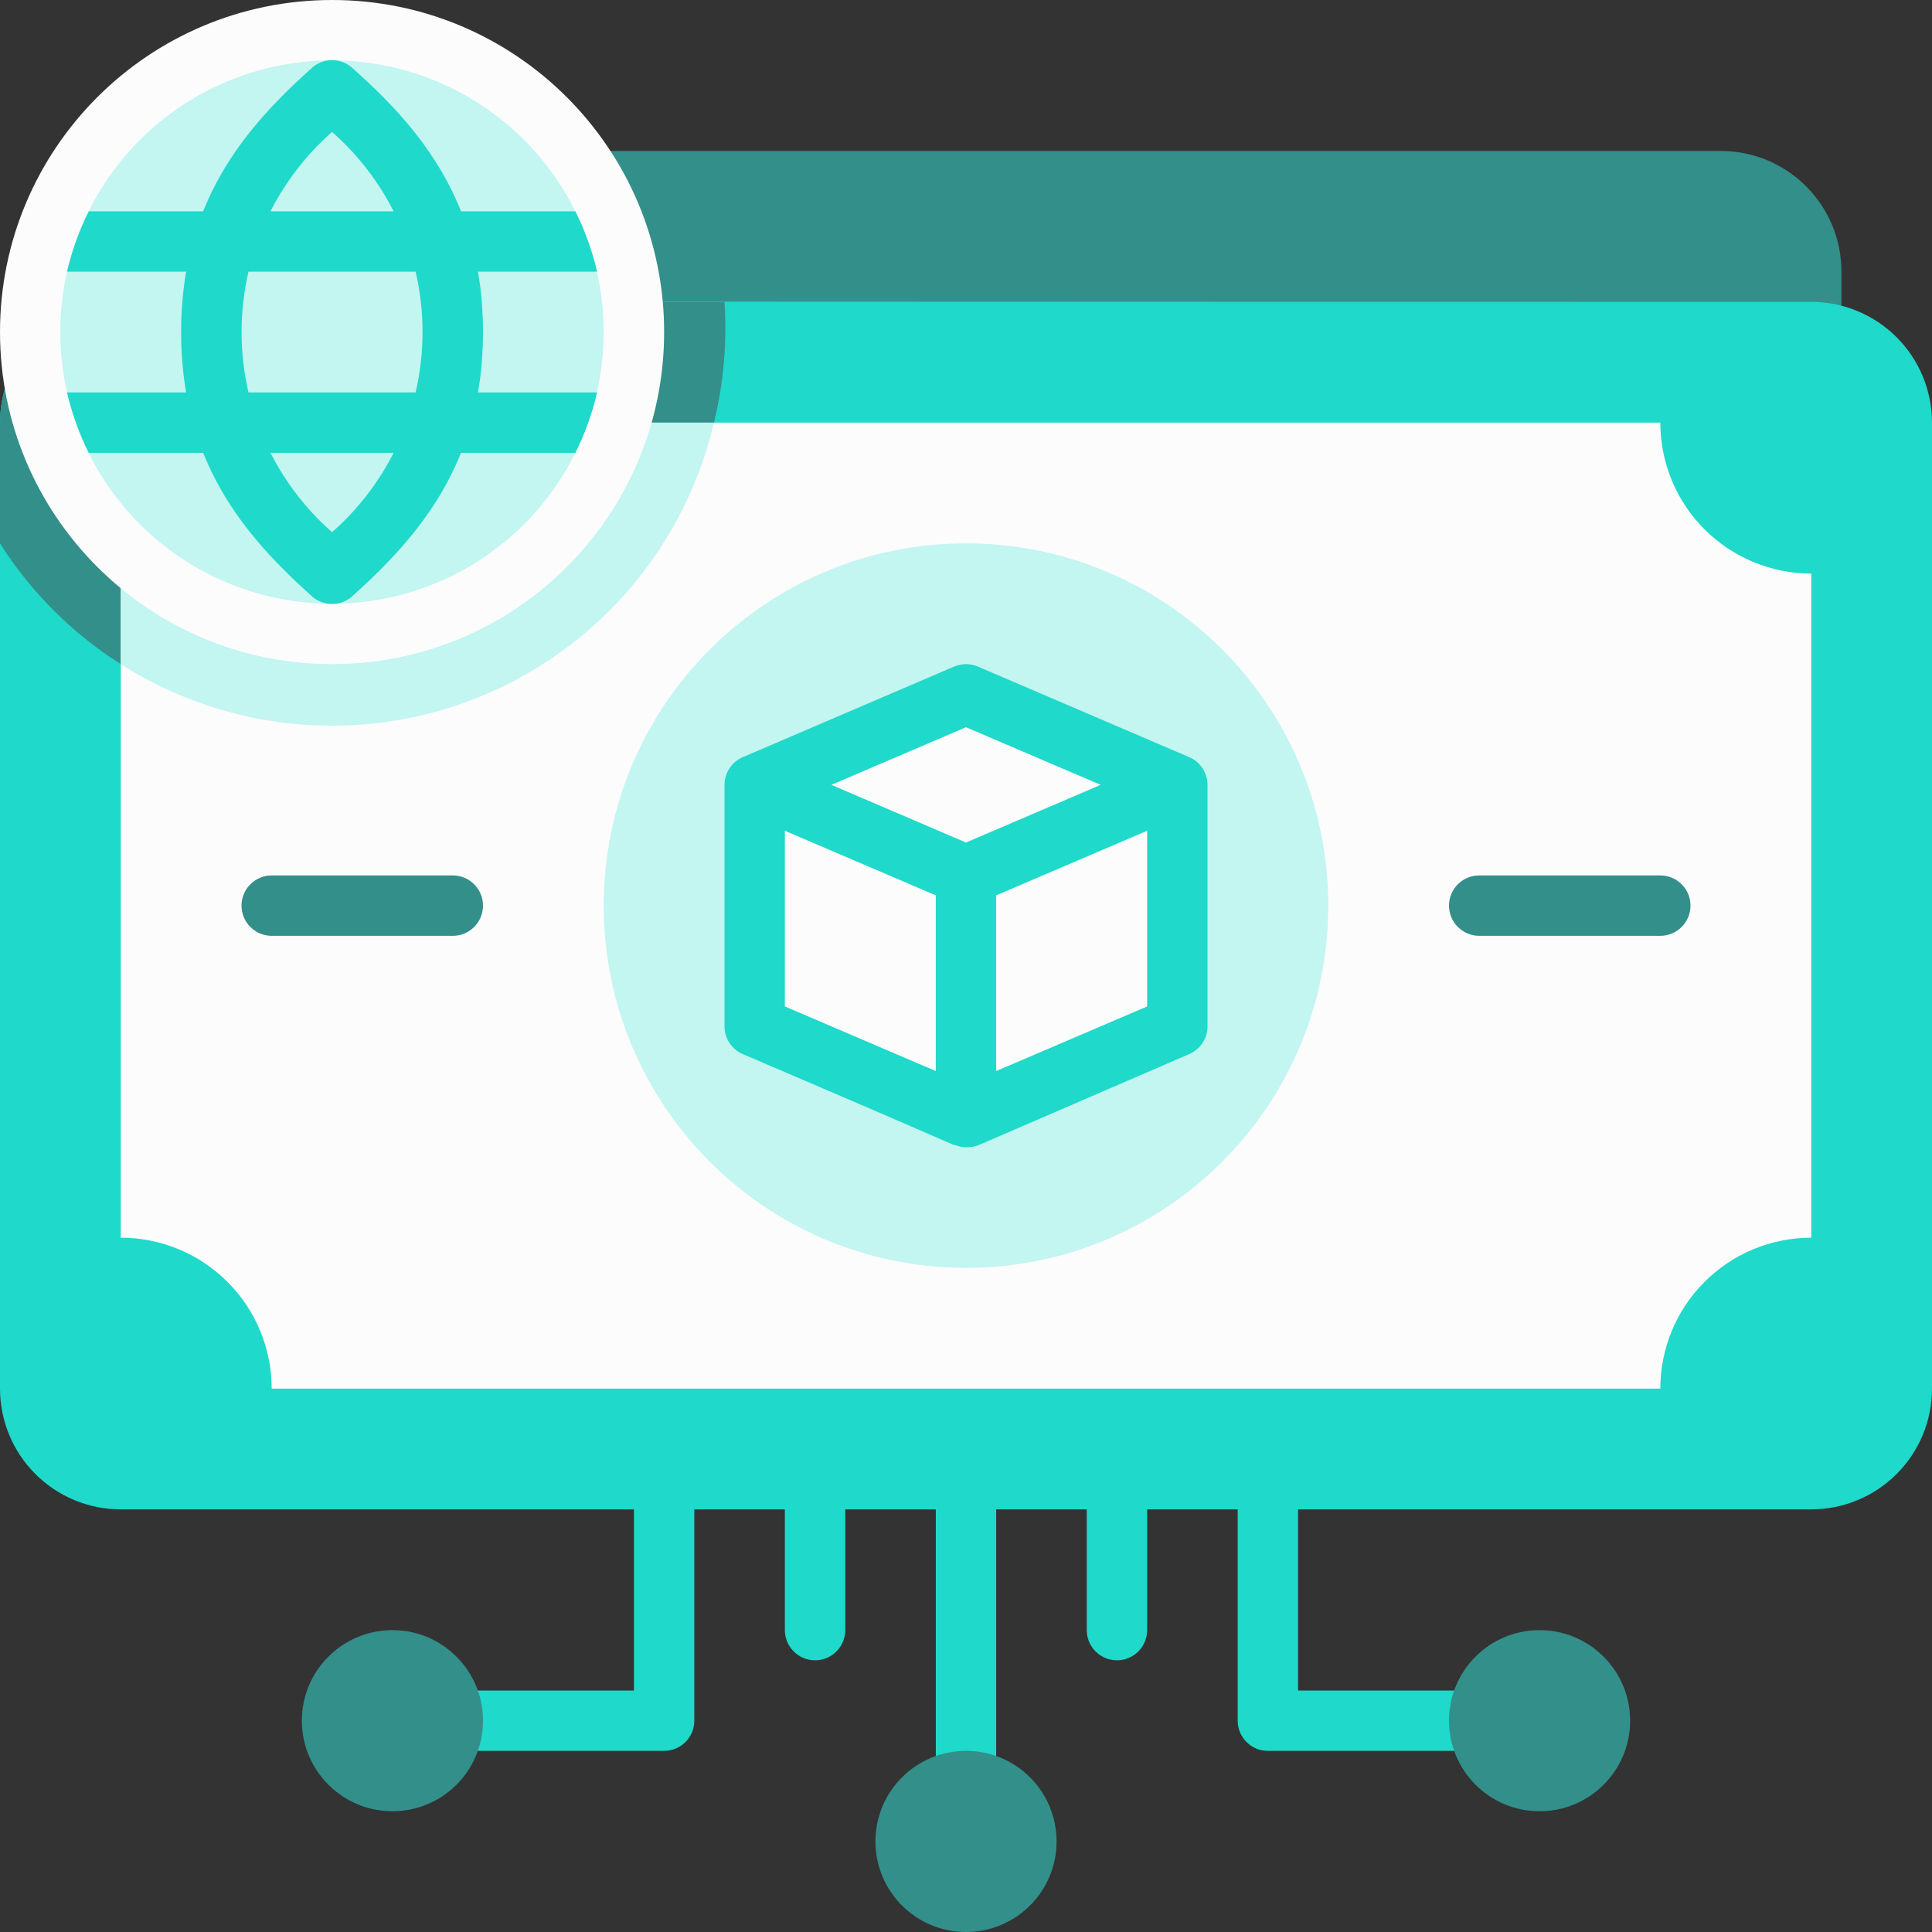 <svg width="74" height="74" viewBox="0 0 74 74" fill="none" xmlns="http://www.w3.org/2000/svg">
<rect x="0" y="0" width="74" height="74" fill="#333333" stroke="none"/>
<g clip-path="url(#clip0_3114_20291)">
<path d="M65.906 5.781H8.094C5.539 5.781 3.469 7.852 3.469 10.406V45.094C3.469 47.648 5.539 49.719 8.094 49.719H65.906C68.461 49.719 70.531 47.648 70.531 45.094V10.406C70.531 7.852 68.461 5.781 65.906 5.781Z" fill="#338F8A"/>
<path d="M25.438 67.062H15.031C14.725 67.062 14.431 66.941 14.214 66.724C13.997 66.507 13.875 66.213 13.875 65.906C13.875 65.6 13.997 65.305 14.214 65.089C14.431 64.872 14.725 64.75 15.031 64.75H24.281V56.656C24.281 56.35 24.403 56.056 24.62 55.839C24.837 55.622 25.131 55.5 25.438 55.5C25.744 55.5 26.038 55.622 26.255 55.839C26.472 56.056 26.594 56.35 26.594 56.656V65.906C26.594 66.213 26.472 66.507 26.255 66.724C26.038 66.941 25.744 67.062 25.438 67.062Z" fill="#1FD9CA"/>
<path d="M15.031 69.375C16.947 69.375 18.5 67.822 18.5 65.906C18.5 63.99 16.947 62.438 15.031 62.438C13.116 62.438 11.562 63.99 11.562 65.906C11.562 67.822 13.116 69.375 15.031 69.375Z" fill="#338F8A"/>
<path d="M42.781 63.594C42.475 63.594 42.181 63.472 41.964 63.255C41.747 63.038 41.625 62.744 41.625 62.438V56.656C41.625 56.35 41.747 56.056 41.964 55.839C42.181 55.622 42.475 55.5 42.781 55.5C43.088 55.5 43.382 55.622 43.599 55.839C43.816 56.056 43.938 56.35 43.938 56.656V62.438C43.938 62.744 43.816 63.038 43.599 63.255C43.382 63.472 43.088 63.594 42.781 63.594Z" fill="#1FD9CA"/>
<path d="M31.219 63.594C30.912 63.594 30.618 63.472 30.401 63.255C30.184 63.038 30.062 62.744 30.062 62.438V56.656C30.062 56.35 30.184 56.056 30.401 55.839C30.618 55.622 30.912 55.5 31.219 55.5C31.525 55.5 31.82 55.622 32.036 55.839C32.253 56.056 32.375 56.35 32.375 56.656V62.438C32.375 62.744 32.253 63.038 32.036 63.255C31.82 63.472 31.525 63.594 31.219 63.594Z" fill="#1FD9CA"/>
<path d="M37 71.688C36.693 71.688 36.399 71.566 36.182 71.349C35.966 71.132 35.844 70.838 35.844 70.531V56.656C35.844 56.35 35.966 56.056 36.182 55.839C36.399 55.622 36.693 55.5 37 55.5C37.307 55.5 37.601 55.622 37.818 55.839C38.034 56.056 38.156 56.35 38.156 56.656V70.531C38.156 70.838 38.034 71.132 37.818 71.349C37.601 71.566 37.307 71.688 37 71.688Z" fill="#1FD9CA"/>
<path d="M58.969 67.062H48.562C48.256 67.062 47.962 66.941 47.745 66.724C47.528 66.507 47.406 66.213 47.406 65.906V56.656C47.406 56.35 47.528 56.056 47.745 55.839C47.962 55.622 48.256 55.5 48.562 55.5C48.869 55.5 49.163 55.622 49.38 55.839C49.597 56.056 49.719 56.35 49.719 56.656V64.75H58.969C59.275 64.75 59.569 64.872 59.786 65.089C60.003 65.305 60.125 65.6 60.125 65.906C60.125 66.213 60.003 66.507 59.786 66.724C59.569 66.941 59.275 67.062 58.969 67.062Z" fill="#1FD9CA"/>
<path d="M37 74C38.916 74 40.469 72.447 40.469 70.531C40.469 68.615 38.916 67.062 37 67.062C35.084 67.062 33.531 68.615 33.531 70.531C33.531 72.447 35.084 74 37 74Z" fill="#338F8A"/>
<path d="M58.969 69.375C60.885 69.375 62.438 67.822 62.438 65.906C62.438 63.99 60.885 62.438 58.969 62.438C57.053 62.438 55.5 63.99 55.5 65.906C55.5 67.822 57.053 69.375 58.969 69.375Z" fill="#338F8A"/>
<path d="M74 16.188V53.188C74 54.414 73.513 55.591 72.645 56.458C71.778 57.325 70.602 57.812 69.375 57.812H4.625C3.398 57.812 2.222 57.325 1.355 56.458C0.487 55.591 0 54.414 0 53.188V16.188C0.001 15.163 0.342 14.167 0.97 13.357C1.597 12.547 2.477 11.969 3.469 11.713C4.267 11.482 0.162 11.562 69.375 11.562C70.602 11.562 71.778 12.05 72.645 12.917C73.513 13.784 74 14.961 74 16.188Z" fill="#1FD9CA"/>
<path d="M69.375 21.969V47.406C67.842 47.406 66.371 48.015 65.287 49.1C64.203 50.184 63.594 51.654 63.594 53.188H10.406C10.406 51.654 9.797 50.184 8.713 49.1C7.629 48.015 6.158 47.406 4.625 47.406V21.969C6.158 21.969 7.629 21.36 8.713 20.275C9.797 19.191 10.406 17.721 10.406 16.188H63.594C63.594 17.721 64.203 19.191 65.287 20.275C66.371 21.36 67.842 21.969 69.375 21.969Z" fill="#FCFCFC"/>
<path d="M37 48.562C44.663 48.562 50.875 42.35 50.875 34.688C50.875 27.024 44.663 20.812 37 20.812C29.337 20.812 23.125 27.024 23.125 34.688C23.125 42.35 29.337 48.562 37 48.562Z" fill="#C3F5F1"/>
<path d="M37 26.594L28.906 30.062V39.312L37 42.781L45.094 39.312V30.062L37 26.594Z" fill="#FCFCFC"/>
<path d="M46.25 30.062C46.25 29.835 46.183 29.614 46.057 29.424C45.932 29.235 45.754 29.087 45.545 28.999L37.451 25.53C37.308 25.47 37.155 25.438 37 25.438C36.845 25.438 36.692 25.47 36.549 25.53L28.455 28.999C28.246 29.087 28.068 29.235 27.943 29.424C27.817 29.614 27.75 29.835 27.75 30.062V39.312C27.75 39.539 27.817 39.761 27.943 39.95C28.068 40.14 28.246 40.288 28.455 40.376C37.705 44.331 36.445 43.845 36.549 43.845C36.703 43.91 36.868 43.944 37.035 43.944C37.202 43.944 37.367 43.91 37.52 43.845L45.545 40.376C45.754 40.288 45.932 40.14 46.057 39.95C46.183 39.761 46.25 39.539 46.25 39.312V30.062ZM37 27.854L42.157 30.062L37 32.271L31.843 30.062L37 27.854ZM35.844 41.024L30.062 38.549V31.82L35.844 34.294V41.024ZM43.938 38.549L38.156 41.024V34.294L43.938 31.82V38.549Z" fill="#1FD9CA"/>
<path d="M27.345 16.188H10.406C10.406 17.721 9.797 19.191 8.713 20.276C7.629 21.36 6.158 21.969 4.625 21.969V25.438C2.761 24.256 1.181 22.677 0 20.812L0 16.188C0.001 15.163 0.342 14.167 0.97 13.357C1.597 12.547 2.477 11.969 3.469 11.713C4.232 11.493 2.521 11.562 27.75 11.562C27.853 13.116 27.716 14.676 27.345 16.188Z" fill="#338F8A"/>
<path d="M27.345 16.188C26.798 18.527 25.698 20.701 24.138 22.528C22.578 24.355 20.602 25.781 18.377 26.687C16.151 27.593 13.742 27.952 11.349 27.735C8.956 27.517 6.651 26.73 4.625 25.438V21.969C6.158 21.969 7.629 21.36 8.713 20.275C9.797 19.191 10.406 17.721 10.406 16.188H27.345Z" fill="#C3F5F1"/>
<path d="M12.719 25.438C19.743 25.438 25.438 19.743 25.438 12.719C25.438 5.694 19.743 0 12.719 0C5.694 0 0 5.694 0 12.719C0 19.743 5.694 25.438 12.719 25.438Z" fill="#FCFCFC"/>
<path d="M22.038 17.344C20.995 19.446 19.271 21.134 17.148 22.134C15.025 23.134 12.626 23.386 10.341 22.85C8.056 22.315 6.019 21.022 4.561 19.183C3.103 17.344 2.31 15.066 2.31 12.719C2.31 10.372 3.103 8.094 4.561 6.255C6.019 4.415 8.056 3.123 10.341 2.587C12.626 2.051 15.025 2.304 17.148 3.304C19.271 4.303 20.995 5.991 22.038 8.094C22.751 9.531 23.122 11.114 23.122 12.719C23.122 14.323 22.751 15.906 22.038 17.344Z" fill="#C3F5F1"/>
<path d="M11.944 22.836C9.342 20.5 6.938 17.668 6.938 12.719C6.938 7.77 9.342 4.937 11.944 2.602C12.156 2.41 12.433 2.304 12.719 2.304C13.005 2.304 13.281 2.41 13.493 2.602C16.095 4.914 18.5 7.77 18.5 12.719C18.5 17.668 16.095 20.5 13.493 22.836C13.281 23.028 13.005 23.134 12.719 23.134C12.433 23.134 12.156 23.028 11.944 22.836ZM12.719 5.053C11.63 6.011 10.757 7.19 10.159 8.512C9.561 9.834 9.252 11.268 9.252 12.719C9.252 14.169 9.561 15.604 10.159 16.925C10.757 18.247 11.63 19.427 12.719 20.385C13.808 19.427 14.681 18.247 15.278 16.925C15.876 15.604 16.185 14.169 16.185 12.719C16.185 11.268 15.876 9.834 15.278 8.512C14.681 7.19 13.808 6.011 12.719 5.053Z" fill="#1FD9CA"/>
<path d="M22.038 8.094H3.399C3.033 8.83 2.753 9.606 2.566 10.406H22.87C22.683 9.606 22.404 8.83 22.038 8.094ZM3.399 17.344H22.038C22.404 16.608 22.683 15.832 22.87 15.031H2.566C2.753 15.832 3.033 16.608 3.399 17.344Z" fill="#1FD9CA"/>
<path d="M10.406 35.844H17.344C17.65 35.844 17.945 35.722 18.161 35.505C18.378 35.288 18.5 34.994 18.5 34.688C18.5 34.381 18.378 34.087 18.161 33.87C17.945 33.653 17.65 33.531 17.344 33.531H10.406C10.1 33.531 9.806 33.653 9.589 33.87C9.372 34.087 9.25 34.381 9.25 34.688C9.25 34.994 9.372 35.288 9.589 35.505C9.806 35.722 10.1 35.844 10.406 35.844Z" fill="#338F8A"/>
<path d="M56.656 35.844H63.594C63.9 35.844 64.195 35.722 64.411 35.505C64.628 35.288 64.75 34.994 64.75 34.688C64.75 34.381 64.628 34.087 64.411 33.87C64.195 33.653 63.9 33.531 63.594 33.531H56.656C56.35 33.531 56.056 33.653 55.839 33.87C55.622 34.087 55.5 34.381 55.5 34.688C55.5 34.994 55.622 35.288 55.839 35.505C56.056 35.722 56.35 35.844 56.656 35.844Z" fill="#338F8A"/>
</g>
<defs>
<clipPath id="clip0_3114_20291">
<rect width="74" height="74" fill="white"/>
</clipPath>
</defs>
</svg>
